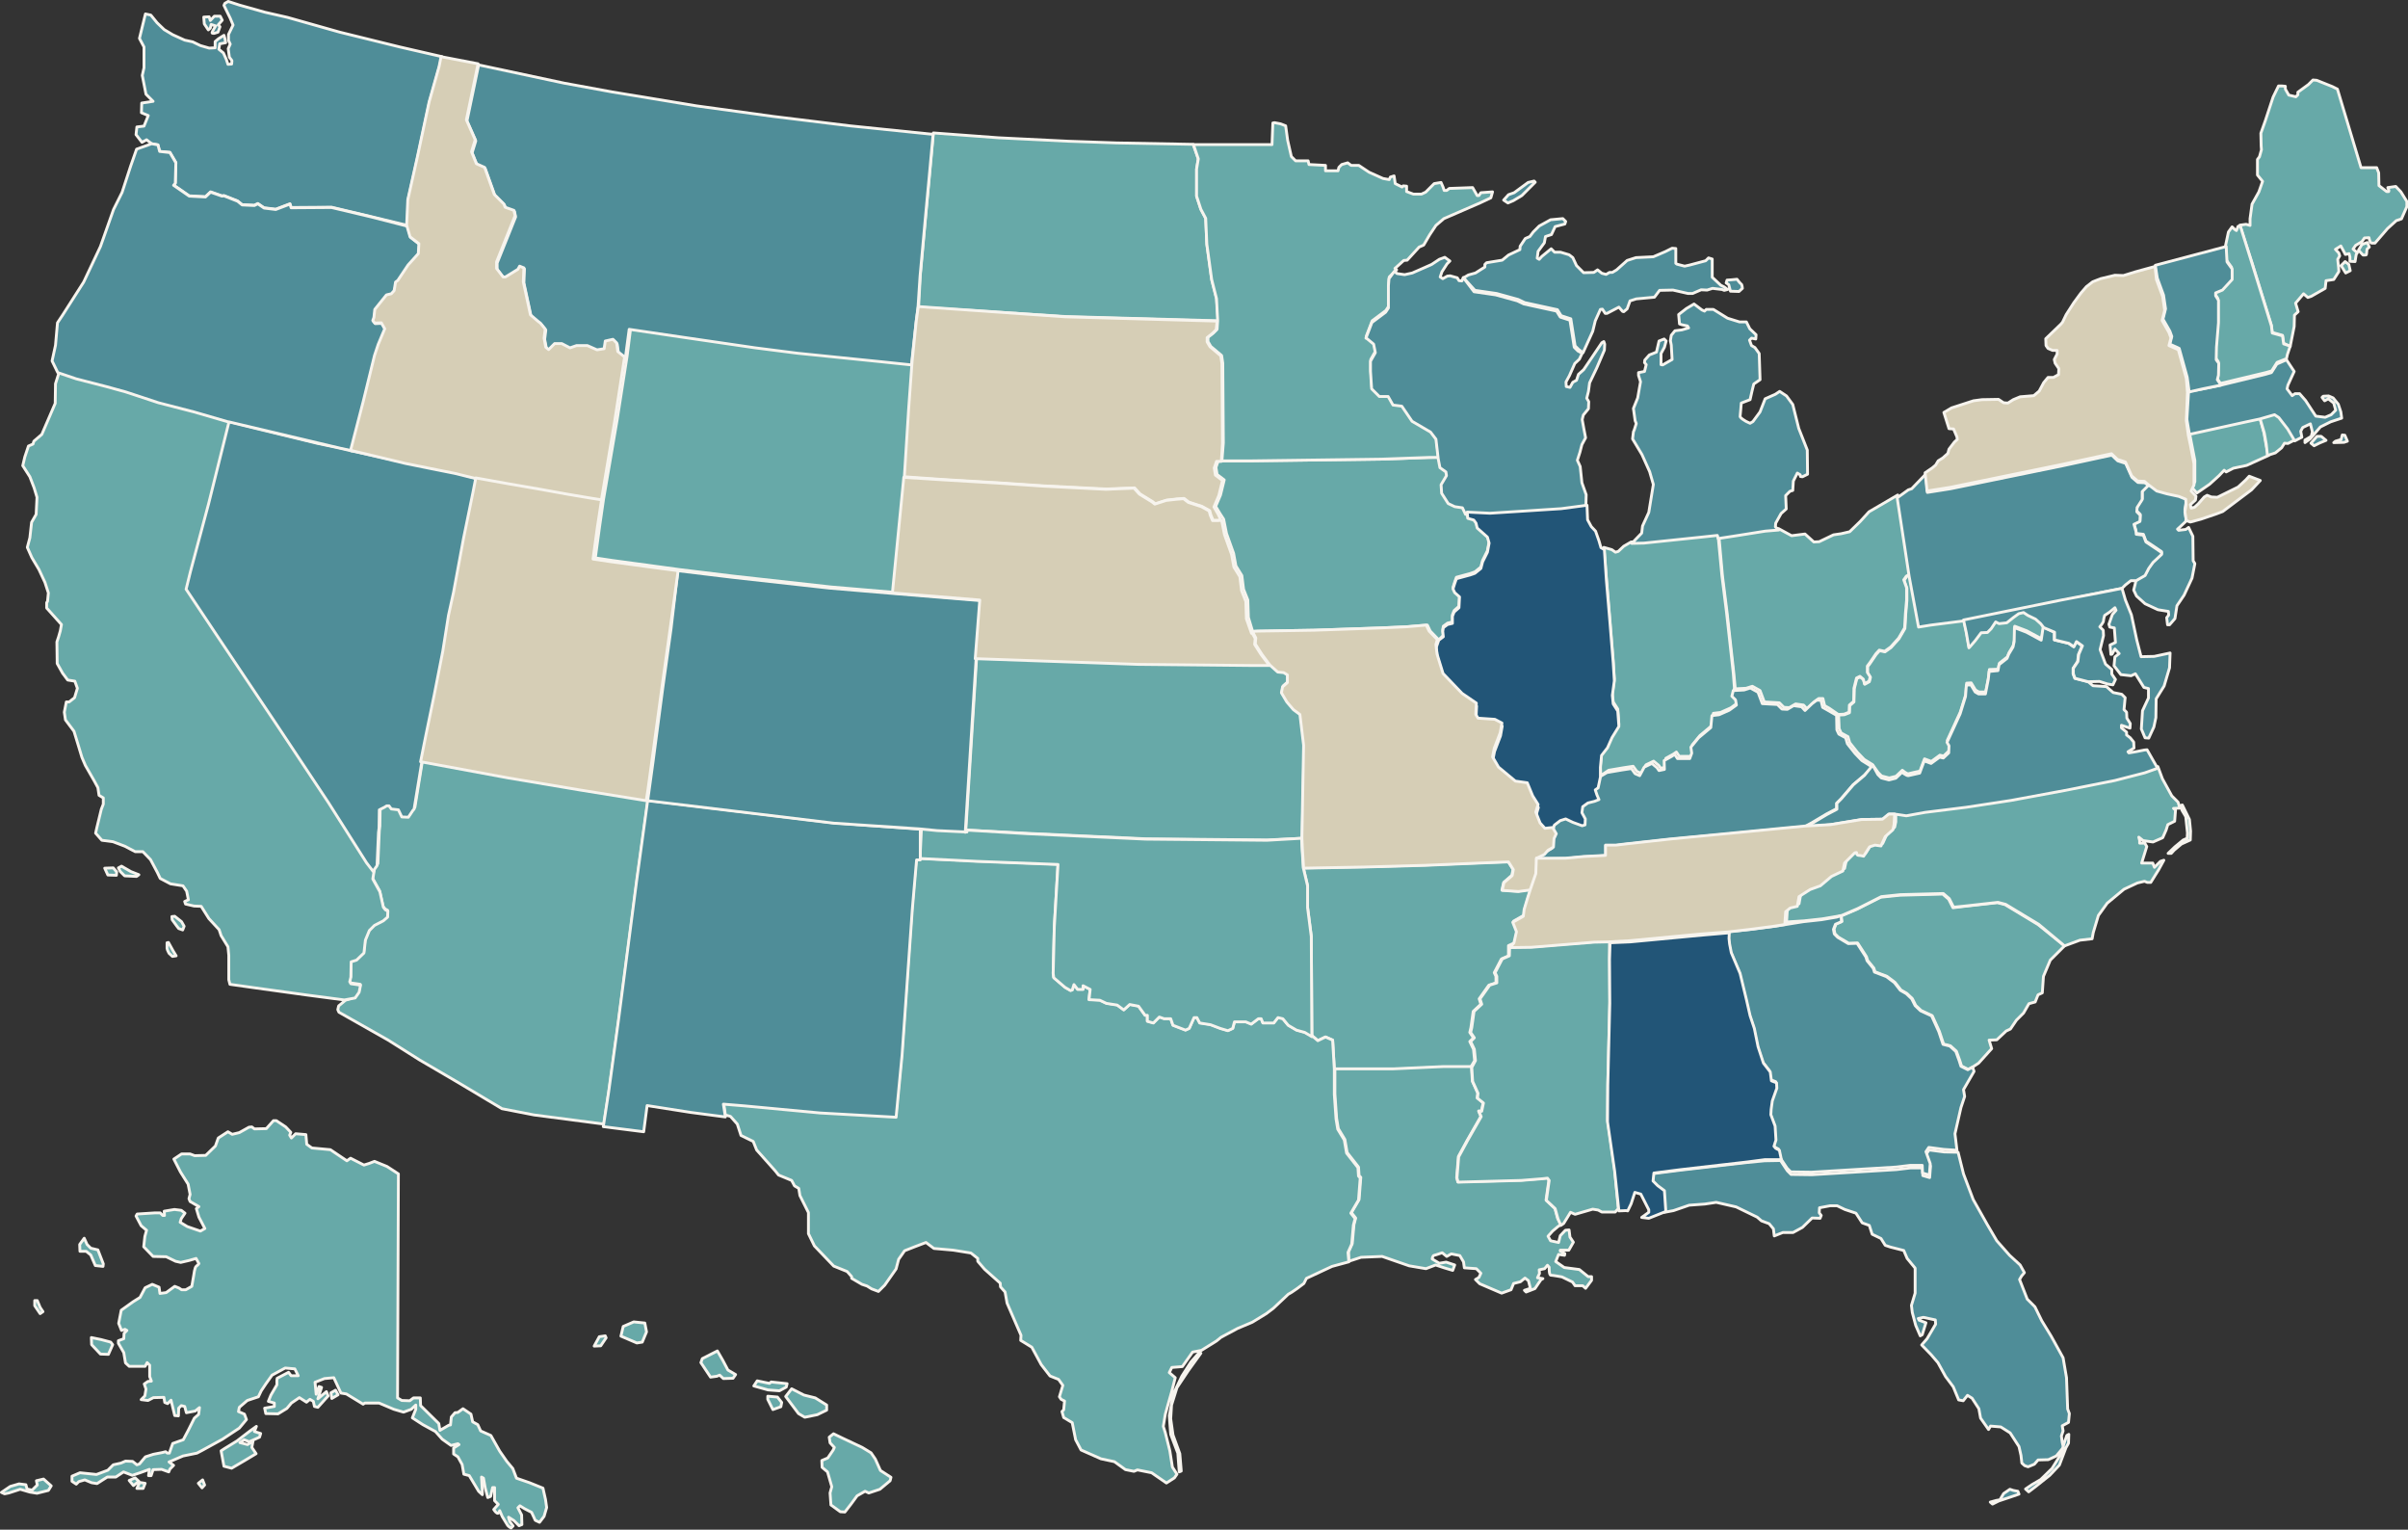 <?xml version="1.0" encoding="utf-8"?>
<!-- Generator: Adobe Illustrator 19.0.1, SVG Export Plug-In . SVG Version: 6.00 Build 0)  -->
<svg version="1.1" id="Layer_1" xmlns="http://www.w3.org/2000/svg" xmlns:xlink="http://www.w3.org/1999/xlink" x="0px" y="0px"
	 viewBox="170.9 119.8 846.2 537.4" style="enable-background:new 170.9 119.8 846.2 537.4;" xml:space="preserve">
<rect x="170.9" y="119.8" width="846.2" height="537.4" fill="#333333" stroke="none"/>
<style type="text/css">
	.st0{fill:#67A9A8;stroke:#F7F4EE;stroke-linecap:round;stroke-linejoin:round;stroke-miterlimit:10;}
	.st1{fill:#4F8D98;stroke:#F7F4EE;stroke-linecap:round;stroke-linejoin:round;stroke-miterlimit:10;}
	.st2{fill:#225577;stroke:#F7F4EE;stroke-linecap:round;stroke-linejoin:round;stroke-miterlimit:10;}
	.st3{fill:#D6CEB6;stroke:#F7F4EE;stroke-linecap:round;stroke-linejoin:round;stroke-miterlimit:10;}
</style>
<g>
	<g>
		<path id="CT_19_" class="st0" d="M968.1,279.8l-0.9-3.9l-0.7-4l-1.5-5.5l-4.7,1l-20,4.4l0.6,3.1l1.3,6.7v7.4l-1,2.1l1.7,1.9
			l4.5-3.1l3.3-3l1.8-1.9l0.7,0.6l2.5-1.3l4.7-1L968.1,279.8z"/>
		<path id="AK_19_" class="st0" d="M310.9,532.2l-0.3,78.7l1.5,0.9l2.8,0.1l1.3-1h2.4l0.1,2.7l6.4,6.3l0.4,2.4l3.1-1.8l0.6-0.1
			l0.3-2.8l1.3-1.5l1-0.1l1.8-1.3l2.8,1.9l0.6,2.7l1.8,1l1,2.2l3.6,1.6l3.1,5.5l2.5,3.6l2.1,2.5l1.3,3.4l4.6,1.6l4.7,1.9l0.9,4
			l0.4,2.8l-0.9,3.1l-1.6,2.1l-1.5-0.7l-1.3-2.8l-2.5-1.3l-1.6-1l-0.7,0.7l1.3,2.5l0.1,3.4l-1,0.4l-1.8-1.8l-1.9-1.2l0.4,1.5
			l1.2,1.6l-0.7,0.7c0,0-0.7-0.3-1.2-0.9c-0.4-0.6-1.9-3.1-1.9-3.1l-0.9-2.1c0,0-0.3,1.2-0.9,0.9c-0.6-0.3-1.2-1.3-1.2-1.3l1.6-1.8
			l-1.3-1.3v-4.6h-0.7l-0.7,3.1l-1,0.4l-0.9-3.4l-0.6-3.4l-0.7-0.4l0.3,5.2v1l-1.3-1.2l-3.3-5.5l-1.9-0.5l-0.6-3.4l-1.5-2.7l-1.5-1
			v-2.1l1.9-1.2l-0.4-0.3l-2.4,0.6l-3.1-2.2l-2.4-2.7l-4.4-2.4l-3.7-2.4l1.2-3v-1.5l-1.6,1.5l-2.7,1l-3.4-1l-5.2-2.2h-5l-0.6,0.4
			l-5.9-3.6l-1.9-0.3l-2.5-5.4l-3.3,0.3l-3.3,1.3l0.4,4.2l1-2.7l0.9,0.3l-1.3,4l3-2.5l0.6,1.5l-3.6,4l-1.2-0.3l-0.4-1.8l-1.2-0.7
			l-1.2,1l-2.5-1.6l-2.8,1.9l-1.6,1.9l-3.1,1.9l-4.3-0.1l-0.4-1.9l3.4-0.6v-1.2l-2.1-0.6l0.9-2.2l2.1-3.6v-1.6l0.1-0.7l4-2.1
			l0.9,1.2h2.5l-1.2-2.4l-3.4-0.3l-4.6,2.5l-2.2,3.1l-1.6,2.4l-1,2.1l-3.9,1.3l-2.8,2.4l-0.3,1.5l2.1,0.9l0.7,1.9l-2.5,3l-5.9,3.9
			l-7.1,3.9l-1.9,1l-4.9,1l-4.9,2.1l1.6,1.2l-1.3,1.3l-0.4,1l-2.5-0.9l-3,0.1l-0.7,2.1h-0.9l0.3-2.2l-3.3,1.2l-2.7,0.9l-3.1-1.2
			l-2.7,1.8h-3l-1.9,1.2L205,641l-1.9-0.3l-2.4-1l-2.1,0.6l-0.9,0.9l-1.5-1v-1.8l2.8-1.2l5.8,0.6l4-1.5l1.9-1.9l2.7-0.6l1.6-0.7
			l2.5,0.1l1.5,1.2l0.9-0.3l2.1-2.5l2.8-0.9l3.1-0.6l1.2-0.3l0.6,0.5h0.7l1.2-3.4l3.7-1.3l1.8-3.4l2.1-4.2l1.5-1.3l0.3-2.4l-1.5,1.2
			l-3.1,0.6l-0.6-2.2l-1.2-0.3l-0.9,0.9l-0.1,2.7l-1.3-0.1l-1.3-5.4l-1.2,1.2l-1-0.4l-0.3-1.8l-3.7,0.1l-1.9,1l-2.4-0.3l1.3-1.3
			l0.4-2.4l-0.6-1.8l1.3-0.9l1.2-0.1l-0.6-1.6v-4l-0.9-0.9l-0.7,1.3h-5.6l-1.3-1.2l-0.6-3.6l-1.9-3.3v-0.9l1.9-0.7l0.1-1.9l1-1
			l-0.7-0.4l-1.2,0.4l-1-2.5l0.9-4.6l4.2-3l2.4-1.5l1.8-3.4l2.5-1.2l2.4,1l0.3,2.2l2.2-0.3l3-2.2l1.5,0.6l0.9,0.6h1.5l2.1-1.2l0.7-4
			c0,0,0.3-2.7,0.9-3.1c0.6-0.4,0.9-0.9,0.9-0.9l-1-1.8l-2.4,0.7l-3,0.7l-1.8-0.4l-3.3-1.6l-4.6-0.1l-3.3-3.4l0.4-3.6l0.6-2.2
			l-1.9-1.6l-1.8-3.4l0.4-0.7l6.2-0.4h1.9l0.9,0.9h0.6l-0.1-1.5l3.6-0.6l2.4,0.3l1.3,1l-1.3,1.9l-0.4,1.3l2.5,1.5l4.6,1.6l1.6-0.9
			l-2.1-4l-0.9-3l0.9-0.7l-3.1-1.8l-0.4-1l0.4-1.5l-0.7-3.6l-2.7-4.3L232,527l2.7-1.8h3l1.6,0.6l3.9-0.1l3.4-3.3l1-2.8l3.4-2.2
			l1.5,0.9l2.5-0.6l3.4-1.9l1-0.1l0.9,0.7l4.2-0.1l2.5-2.8h1l3.3,2.2l1.8,1.9l-0.4,1l0.6,1l1.5-1.5l3.6,0.3l0.3,3.4l1.8,1.3l6.5,0.6
			l5.8,3.9l1.3-0.9l4.7,2.4l1.9-0.6l1.8-0.7l4.4,1.8L310.9,532.2L310.9,532.2L310.9,532.2L310.9,532.2L310.9,532.2L310.9,532.2z
			 M205.3,558.9l1.9,4.9l-0.1,0.9l-2.7-0.3l-1.6-3.7l-1.6-1.3H199l-0.1-2.4l1.6-2.2l1,2.2l1.3,1.3L205.3,558.9z M203,589.7l3.4,0.7
			l3.4,0.9l0.7,0.9l-1.5,3.4l-2.8-0.1l-3.1-3.3L203,589.7z M184,576.7l1,2.4l1,1.5l-1,0.7l-1.9-2.8v-1.8L184,576.7L184,576.7z
			 M171.4,644.1l3.1-2.1l3.1-0.9l2.4,0.3l0.4,1.5l1.8,0.4l1.8-1.8l-0.3-1.5l2.5-0.6l2.7,2.4l-1,1.6l-4,1l-2.5-0.4l-3.4-1l-4,1.3
			l-1.5,0.3L171.4,644.1z M216.3,639.9l1.5,1.8l1.9-1.5l-1.3-1.2L216.3,639.9z M219,642.7l1-2.1l1.9,0.3l-0.7,1.8L219,642.7
			L219,642.7z M240.6,640.9l1.3,1.6l0.9-1l-0.7-1.8L240.6,640.9z M248.6,629.5l1,5.4l2.7,0.7l4.6-2.7l4-2.4l-1.5-2.2l0.4-2.2
			l-1.9,1.2l-2.7-0.7l1.5-1l1.8,0.7l3.6-1.6l0.4-1.3l-2.2-0.7l0.7-1.8l-2.5,1.8l-4.3,3.3l-4.4,2.7L248.6,629.5z M287.5,611.1
			l2.2-1.3l-0.9-1.6l-1.6,0.9L287.5,611.1z"/>
		<path id="WY_19_" class="st0" d="M491.7,246.7l-10.6-0.9l-29.4-3l-14.9-1.9l-26-3.8l-18.2-2.7l-1.3,10.3l-3.5,22.4l-4.8,28
			l-1.4,9.7l-1.5,11l6,0.9l15.5,2.1l8.1,1.1l18.9,2.3l34.2,3.8l22.4,1.9l4-40.9l1.5-23.4L491.7,246.7z"/>
		<path id="AZ_19_" class="st0" d="M292.3,471.2l-2.4,2l-0.3,1.3l0.4,0.9l17.3,9.8l11.1,7l13.5,7.9l15.4,9.2l11.3,2.2l24.5,3.2
			l1.9-12.3l3.4-24.8l6.4-49l3.9-28.4l-23.6-3.5l-25-4.2l-30.7-5.8l-2.7,16.7l-0.4,0.4l-1.6,2.4l-2.3-0.1l-1.2-2.5l-2.5-0.3
			l-0.8-1.1h-0.8l-0.8,0.5l-1.8,0.9l-0.1,6.4l-0.2,1.6l-0.5,11.6l-1.4,2l-0.5,3.1l2.5,4.5l1.2,5.4l0.7,0.9l0.9,0.5l-0.1,2.1
			l-1.5,1.3l-3.1,1.6l-1.8,1.8l-1.4,3.4l-0.5,4.5l-2.6,2.5l-1.9,0.6l-0.1,5.4l-0.4,1.6l0.4,0.7l3.4,0.5l-0.5,2.5l-1.4,2L292.3,471.2
			L292.3,471.2z"/>
		<path id="ND_19_" class="st0" d="M599,232.5l-0.6-7.8l-1.7-6.7l-1.7-12.4l-0.4-9.1l-1.7-3.2l-1.5-4.6v-9.5l0.6-3.6l-1.8-5.1
			l-27-0.5l-17.1-0.6l-24.3-1.2l-22.9-1.7l-1.2,13.1l-1.3,13.9l-2.1,23l-0.6,11.2l51.5,3.3L599,232.5z"/>
		<path id="IA_19_" class="st0" d="M686.6,299.7l0.1,1.7l2.1,0.6l0.8,1.1l0.4,1.7l3.6,3.2l0.6,2.1l-0.6,3.2l-1.7,3.4l-0.6,2.3
			l-2.1,1.7l-1.7,0.6l-4.8,1.3l-0.6,1.7l-0.6,1.9l0.6,1.3l1.7,1.5l-0.2,3.8l-1.7,1.5l-0.6,1.5v2.5l-1.7,0.4l-1.5,1.1l-0.2,1.3
			l0.2,1.9l-1.6,1.6l-3-3.1l-1-2.1l-7.1,0.6l-9,0.4l-23.3,0.8l-12.4,0.2l-8.6,0.2l-1,0.1l-1.5-5l-0.2-6.1l-1.5-3.8l-0.6-4.8
			l-2.1-3.4l-0.8-4.4l-2.5-7l-1-5l-1.3-2l-1.5-2.5l1.7-4l1.3-5.3l-2.5-1.9l-0.4-2.5l0.8-2.3h1.6h10.6l45.5-0.6l16.6-0.6l3.8-0.1
			l0.6,3.1l2.1,1.5l0.2,1.3l-1.9,3.2l0.2,3l2.3,3.6l2.3,1.1l2.7,0.4L686.6,299.7L686.6,299.7z"/>
		<path id="AR_19_" class="st0" d="M708.9,432l-4.5,0.9l-5.7-0.4l0.6-2.7l2.9-2.5l0.4-2.1l-1.7-2.7l-10.1,0.4l-19.1,0.8l-21.4,0.6
			l-21.4,0.4l1.5,6.3v7.6l1.3,10.1l0.2,34.9l2.1,1.8l2.7-1.3l2.5,1.1l0.6,10.3l20.4,0l17.6-0.8l9.9,0.1l1.4-2.4l-0.4-4l-1.3-2.7
			l1.3-1.3l-1.3-1.9l0.4-1.7l0.8-5.7l2.7-2.5l-0.6-1.9l3.4-4.8l2.5-0.8v-2.3l-0.6-1.3l2.5-4.8l2.5-1.1L701,452l2.2-1l0.9-4.3
			l-1.3-3.3l3.7-2.1l0.3-2.4l1.2-4L708.9,432z"/>
		<path id="KS_19_" class="st0" d="M628.5,414.3l-12.2,0.6l-42.6-0.4l-41.3-1.9l-22.1-1.2l3.8-60.7l20,0.7l37.1,1.3l40.5,0.4h5.6
			l2.8,2.5l2.1,0.2l1.3,0.8v2.7l-1.7,1.5l-0.4,2.1l1.9,3.2l2.3,2.7l2.3,1.7l1.3,10.7L628.5,414.3L628.5,414.3z"/>
		<path id="LA_19_" class="st0" d="M719.5,550l-1.2-2.1l-1-3.6l-3.1-2.9l1-7l-0.6-0.8l-1.7,0.2l-7.5,0.6l-22.2,0.6l-0.4-1.5l0.6-7.4
			l3.1-5.7l4.8-8.4l-0.8-1.9h1l0.6-2.9l-2.1-1.7l0.2-1.7l-1.9-4.2l-0.3-5.1h-10l-17.6,0.8l-20.4,0l0,8.8l0.6,8.6l0.6,3.6l2.3,3.8
			l0.8,4.6l4,5.1l0.2,3l0.6,0.6l-0.6,7.8l-2.7,4.6l1.5,1.9l-0.6,2.3l-0.6,6.7l-1.3,2.9l0.1,3.3l4.3-1.4l7.4-0.3l9.5,3.3l5.9,1
			l3.4-1.3l3,1l3,0.9l0.7-1.9l-3-1l-2.4,0.4l-2.5-1.5c0,0,0.1-1.2,0.7-1.3c0.6-0.1,2.8-0.9,2.8-0.9l1.6,1.3l1.6-0.9l3,0.6l1.3,2.2
			l0.3,2.1l4.2,0.3l1.6,1.6l-0.7,1.5l-1.2,0.7l1.5,1.5l7.7,3.3l3.3-1.2l0.9-2.2l2.4-0.6l1.6-1.3l1.2,0.9l0.7,2.7l-2.1,0.7l0.6,0.6
			l3.1-1.2l2.1-3.1l0.7-0.4l-1.9-0.3l0.7-1.5l-0.1-1.3l1.9-0.4l1-1.2l0.6,0.7c0,0-0.1,2.8,0.6,2.8c0.7,0,3.9,0.6,3.9,0.6l3.7,1.8
			l0.9,1.3h2.7l1,0.9l2.1-2.8v-1.3h-1.2l-3.1-2.5l-5.3-0.7l-3-2.1l1-2.5l2.1,0.3l0.1-0.6l-1.6-0.9V559h3l1.6-2.8l-1.2-1.8l-0.3-2.5
			l-1.3,0.1l-1.8,1.9l-0.6,2.4l-2.8-0.6l-0.9-1.6l1.6-1.8l1.9-1.6L719.5,550L719.5,550z"/>
		<path id="HI_19_" class="st0" d="M379.7,592.7l1.8-3.3l2.1-0.3l0.3,0.7l-1.9,2.8L379.7,592.7L379.7,592.7z M389.1,589.2l5.6,2.4
			l1.9-0.3l1.5-3.6l-0.6-3.1l-3.9-0.4l-3.7,1.6L389.1,589.2L389.1,589.2z M417.2,598.5l3.4,5.1l2.2-0.3l1-0.4l1.3,1.2l3.4-0.1
			l0.9-1.3l-2.7-1.6l-1.8-3.4l-1.9-3.3l-5.3,2.7L417.2,598.5L417.2,598.5z M435.8,606.7l1.2-1.8l4.3,0.9l0.6-0.5l5.6,0.6l-0.3,1.2
			l-2.4,1.3l-4-0.3L435.8,606.7z M440.7,611.4l1.8,3.6l2.8-1l0.3-1.5l-1.5-1.9l-3.4-0.3V611.4L440.7,611.4z M447,610.4l2.1-2.7
			l4.3,2.2l4,1l4,2.5v1.8l-3.3,1.6l-4.4,0.9l-2.2-1.3L447,610.4L447,610.4z M462.3,624.7l1.5-1.2l3.1,1.5l7,3.3l3.1,1.9l1.5,2.2
			l1.8,4l3.7,2.4l-0.3,1.2l-3.6,3l-3.9,1.3l-1.3-0.6l-2.8,1.6l-2.2,3l-2.1,2.7l-1.6-0.1l-3.3-2.4l-0.3-4.2l0.6-2.2l-1.5-5.2
			l-1.9-1.6l-0.1-2.4l2.1-0.9l1.9-2.8l0.4-0.9l-1.5-1.6L462.3,624.7L462.3,624.7z"/>
		<path id="SC_19_" class="st0" d="M864.2,494.6l-1.6,0.9l-2.4-1.2l-0.6-1.9l-1.2-3.3l-2.1-1.9l-2.4-0.6l-1.5-4.5l-2.5-5.5l-3.9-1.8
			l-1.9-1.8l-1.2-2.4l-1.9-1.8l-2.1-1.2l-2.1-2.7l-2.8-2.1l-4.2-1.6l-0.4-1.3l-2.2-2.7l-0.4-1.3l-3.1-4.8l-3.1,0.1l-3.7-2.2
			l-1.2-1.2l-0.3-1.6l0.7-1.8l2.1-0.9l-0.3-1.9l5.6-2.4l8.3-4.2l6.7-0.7l15.1-0.4l2.1,1.8l1.5,3l4-0.5l11.6-1.3l2.7,0.7l11.6,7
			l9.3,7.5l-5,5l-2.4,5.7l-0.4,5.8l-1.5,0.7l-1,2.5l-2.2,0.6l-1.9,3.3l-2.5,2.5l-2.1,3.1l-1.5,0.7l-3.3,3.1l-2.7,0.1l0.9,3l-4.6,5.1
			L864.2,494.6L864.2,494.6z"/>
		<path id="NC_19_" class="st0" d="M929.2,389.1l1.6,4.3l3.3,6l2.2,2.2l0.6,2.1l-2.2,0.1l0.7,0.6l-0.3,3.9l-2.4,1.2l-0.6,1.9
			l-1.2,2.7l-3.4,1.5l-2.2-0.3l-1.3-0.2l-1.5-1.2l0.3,1.2v0.9h1.8l0.7,1.2l-1.8,5.8h3.9l0.6,1.5l2.1-2.1l1.2-0.4l-1.8,3.3l-2.8,4.5
			h-1.2l-1-0.4l-2.5,0.6l-4.7,2.2l-5.9,4.9l-3.1,4.3l-1.8,6l-0.4,2.2l-4.3,0.5l-5.4,2l-9.1-7.6l-11.6-7l-2.7-0.7l-11.6,1.3l-4,0.4
			l-1.5-3l-2.1-1.8l-15.1,0.4l-6.7,0.7l-8.3,4.2l-5.6,2.4l-1.5,0.3l-5.3,0.9l-6.4,0.7l-6.2,0.4l0.3-4.5l1.6-1.3l2.5-0.6l0.6-3.4
			l3.9-2.5l3.6-1.3l3.9-3.3l4-1.9l0.6-2.8l3.6-3.6l0.6-0.1c0,0,0,1,0.7,1s1.8,0.3,1.8,0.3l2.1-3.3l1.9-0.6l2.1,0.3l1.5-3.3l2.7-2.4
			l0.4-1.9V405l4.2,0.7l6.5-1.2l14.5-1.8l15.7-2.4l18.9-3.5l17.6-3.5l10.5-2.7L929.2,389.1L929.2,389.1z M932.8,419.6l2.4-2.3
			l2.9-2.4l1.4-0.6l0.1-1.9l-0.6-5.7l-1.3-2.2l-0.6-1.7l0.7-0.2l2.5,5.1l0.4,4.1l-0.1,3.1l-3.1,1.4l-2.6,2.2l-1,1.1L932.8,419.6z"/>
		<path id="RI_19_" class="st0" d="M967.7,279.8l-0.4-3.9l-0.7-4l-1.6-5.4l5.3-1.4l1.5,1l3.1,4l2.7,4.1l-2.7,1.4l-1.2-0.1l-1,1.6
			l-2.2,1.8L967.7,279.8z"/>
		<path id="ME_19_" class="st0" d="M1012.8,185.3l1.8,1.9l2.1,3.4v1.8l-1.9,4.3l-1.8,0.6l-3.1,2.8l-4.4,5.1c0,0-0.6,0-1.2,0
			c-0.6,0-0.9-1.9-0.9-1.9l-1.6,0.1l-0.9,1.3l-2.2,1.3l-0.9,1.3l1.5,1.3l-0.4,0.6l-0.4,2.5l-1.8-0.1v-1.5l-0.3-1.2l-1.3,0.3l-1.6-3
			l-1.9,1.2l1.2,1.3l0.3,1l-0.7,1.2l0.3,2.8l0.1,1.5L991,218l-2.7,0.4l-0.3,2.7l-4.9,2.8l-1.2,0.4l-1.5-1.3l-2.8,3.3l0.9,3l-1.3,1.2
			l-0.1,4l-1.4,7l-2.3-1.1l-0.4-2.8l-3.6-1l-0.3-2.5l-6.7-21.6l-4.4-13.6l2.2-0.3l1.4,0.4v-2.4l0.7-5.1l2.4-4.3l1.3-3.7l-1.8-2.2
			v-5.5l0.7-0.9l0.7-2.5l-0.1-1.3l-0.1-4.5l1.6-4.5l2.7-8.2l1.9-3.9h1.2l1.2,0.1v1l1.2,2.1l2.5,0.6l0.7-0.7v-0.9l3.7-2.7l1.6-1.6
			l1.3,0.1l5.5,2.2l1.8,0.9l8.3,27.6h5.5l0.7,1.8l0.1,4.5l2.7,2.1h0.7l0.1-0.4l-0.4-1L1012.8,185.3z M993.6,213.1l1.4-1.4l1.3,1
			l0.5,2.2l-1.6,0.8L993.6,213.1L993.6,213.1z M999.7,207.7l1.6,1.7c0,0,1.2,0.1,1.2-0.2s0.2-1.9,0.2-1.9l0.8-0.7l-0.7-1.6l-1.9,0.7
			L999.7,207.7z"/>
		<path id="NH_19_" class="st0" d="M974.4,245.8l0.3-1.4l1-3l-2.3-0.8l-0.4-2.8l-3.6-1l-0.3-2.5l-6.7-21.6l-4.2-13.4l-0.8,0
			l-0.6,1.5l-0.6-0.4l-0.9-0.9l-1.3,1.8L953,206l0.3,5.2l1.8,2.5v3.7l-3.4,3.7l-2.4,1v1l1,1.6v7.9l-0.7,8.5l-0.1,4.5l0.9,1.2
			l-0.1,4.2l-0.4,1.6l1.3,1.9l15.9-3.8l2.1-0.6l1.9-3L974.4,245.8L974.4,245.8z"/>
		<path id="WV_19_" class="st0" d="M860.9,337.1l1,4.6l0.9,5.2l0.3-0.3l1.9-2.2l2.1-2.8l2.2-0.1l1.3-1.3l1.6-2.4l1.2,0.6l2.7-0.3
			l2.4-1.9l1.8-1.3l1.7-0.4l1.5,1l2.7,1.3l1.8,1.6l1.3,1.2l-1,4.6l-5.2-2.8l-4.2-1.6l-0.1,4.9l-0.4,1.9l-1.5,2.5l-0.6,1.5l-2.8,2.2
			l-0.4,2.1L870,355l-0.3,2.8l-1,5.1h-2.4l-1.2-0.7l-1.5-2.5l-1.6,0.1l-0.3,4l-1.9,6.1l-4.6,10l0.7,1.2l-0.1,2.5l-1.9,1.8l-1.3-0.3
			l-3,2.2l-2.4-0.9l-1.6,4.3c0,0-3.4,0.7-4,0.9s-2.2-1.2-2.2-1.2l-2.2,2.1l-2.4,0.6l-2.7-0.7l-1.2-1.2l-2-2.8l-2.9-1.8l-2.4-2.5
			l-2.7-3.4l-0.6-2.1l-2.4-1.3l-0.7-1.5l-0.2-4.8l2-0.1l1.8-0.7l0.1-2.5l1.5-1.3l0.1-4.6l0.9-3.6l1.2-0.6l1.2,1l0.4,1.6l1.6-0.9
			l0.4-1.5l-1-1.6v-2.2l0.9-1.2l2.1-3.1l1.2-1.3l1.9,0.4l2.1-1.5l2.8-3.1l2.1-3.6l0.3-5.2l0.4-4.6v-4.3l-1-2.8l0.9-1.3l1.2-1.2
			l3.2,18.3l4.2-0.7L860.9,337.1L860.9,337.1z"/>
		<path id="OH_19_" class="st0" d="M837.8,293.7l-6.5,3.8l-3.6,2.1l-3.1,3.4l-3.7,3.6l-3,0.7l-2.7,0.4l-5,2.4l-1.9,0.1l-3.1-2.8
			l-4.7,0.6l-2.4-1.3l-2.2-1.2l-4.5,0.6l-9.3,1.5l-7.1,1.1l1.2,13.5l1.6,12.7l2.4,21.6l0.5,5.3l3.8-0.2l2.2-0.7l2.7,1.5l1.5,4
			l5.3,0.3l1.6,1.6l1.9,0.1l2.2-1.3l2.8,0.4l1.2,1.3l2.5-2.4l1.6-1.2h1.5l0.6,2.5l1.6,0.9l3.2,2.2l2-0.1l1.8-0.7l0.1-2.5l1.5-1.3
			l0.1-4.6l0.9-3.6l1.2-0.6l1.2,1l0.4,1.6l1.6-0.9l0.4-1.5l-1-1.6v-2.2l0.9-1.2l2.1-3.1l1.2-1.3l1.9,0.4l2.1-1.5l2.8-3.1l2.1-3.6
			l0.3-5.2l0.4-4.6v-4.3l-1-2.8l0.9-1.3l1.3-0.7l-1.7-9.9L837.8,293.7L837.8,293.7z"/>
		<path id="TX_19_" class="st0" d="M493.4,421.3l20.8,1l28.5,1.1l-1.3,21.9l-0.4,16.4l0.2,1.5l4,3.4l1.9,1.1l0.6-0.2l0.6-1.9
			l1.3,1.7h1.9v-1.3l2.5,1.3l-0.4,3.6l3.8,0.2l2.3,1.1l3.8,0.6l2.3,1.7l2.1-1.9l3.1,0.6l2.3,3.2h0.8v2.1l2.1,0.6l2.1-2.1l1.7,0.6
			h2.3l0.8,2.3l4.4,1.7l1.3-0.6l1.7-3.8h1l1,1.9l3.8,0.6l3.4,1.3l2.7,0.8l1.7-0.8l0.6-2.3h4l1.9,0.8l2.5-1.9h1l0.6,1.5h3.8l1.5-1.9
			l1.7,0.4l1.9,2.3l2.9,1.7l2.9,0.8l2.5,1.2l2.1,1.8l2.7-1.3l2.5,1.1l0.6,10.2l0,8.9l0.6,8.6l0.6,3.6l2.3,3.8l0.8,4.6l4,5.1l0.2,3
			l0.6,0.6l-0.6,7.8l-2.7,4.6l1.5,1.9l-0.6,2.3l-0.6,6.7l-1.3,2.9l0.3,3.3l-5.9,1.6l-9,4.2l-0.9,1.8l-2.4,1.8l-1.9,1.3l-1.2,0.7
			l-5.2,4.9l-2.5,1.9l-4.9,3l-5.2,2.2l-5.8,3.1l-1.6,1.3l-5.3,3.3l-3.1,0.6l-3.6,5.1l-3.7,0.3l-0.9,1.8l2.1,1.8l-1.3,5.1l-1.2,4.2
			l-1,3.6l-0.7,4.2l0.7,2.2l1.6,6.4l0.9,5.7l1.6,2.5l-0.9,1.3l-2.8,1.8l-5.2-3.6l-5-1l-1.2,0.5l-3-0.6l-3.9-2.8l-4.7-1l-7-3.1
			l-1.9-3.6l-1.2-6l-3-1.8l-0.6-2.1l0.6-0.6l0.3-3.1l-1.2-0.6l-0.6-0.9l1.2-4l-1.5-2.1l-3-1.2l-3.1-4l-3.3-6.1l-3.9-2.4l0.1-1.8
			l-4.9-11.3l-0.7-3.9l-1.6-1.8l-0.1-1.3l-5.5-4.9l-2.4-2.8v-1l-2.4-1.9l-6.2-1l-6.8-0.6l-2.8-2.1l-4.2,1.6l-3.3,1.3l-2.1,3
			l-0.9,3.4l-4,5.7l-2.2,2.2l-2.4-0.9l-1.6-1l-1.8-0.6l-3.6-2.1v-0.6l-1.6-1.8l-4.7-1.9l-6.8-7.1l-2.1-4.3v-7.4l-3-6l-0.4-2.5
			l-1.5-0.9l-1-1.9l-4.6-1.9l-1.2-1.5l-6.5-7.3l-1.2-3l-4.3-2.1l-1.3-4l-2.4-2.7l-1.8-0.5l-0.6-4.3l7.3,0.6l26.6,2.5l26.6,1.5
			l2.1-21.9l3.6-51.2l1.5-17.3l1.3,0 M585.3,636.9l-0.5-6.6l-2.5-6.6l-0.5-6.5l1.4-7.6l3-6.3l3.2-5l2.9-3.3l0.6,0.2l-4.4,6.1l-4,6
			l-1.9,6.1l-0.3,4.8l0.8,5.7l2.4,6.6l0.4,4.8l0.1,1.3L585.3,636.9z"/>
		<path id="CA_19_" class="st0" d="M291.9,471.1l3.8-0.7l1.4-2l0.5-2.5l-3.4-0.5l-0.4-0.7l0.4-1.6l0.1-5.4l1.9-0.6l2.6-2.5l0.5-4.5
			l1.4-3.4l1.8-1.8l3.1-1.6l1.5-1.3l0.1-2.1l-0.9-0.5l-0.7-0.9l-1.2-5.4l-2.5-4.5l0.5-3l-2.3-3l-13.3-21L269,374.7l-20.9-31.2
			l-11.4-17.1l1.5-6.1l6.4-23.9l7.4-29l-12.4-3.4l-12.4-3.2l-11.5-3.8l-6.9-1.9l-10.5-2.7l-6.5-2.2l-1.4,4.4l-0.1,6.9l-4.7,10.9
			l-2.8,2.4l-0.3,1l-1.6,0.7l-1.3,3.9l-0.7,3l2.5,3.9l1.5,3.9l1,3.3l-0.3,6l-1.6,2.8l-0.6,5.4l-0.9,3.4l1.6,3.6l2.5,4.2l2.1,4.5
			l1.2,3.7l-0.3,3l-0.3,0.4v1.9l5.2,5.8l-0.4,2.2l-0.6,2.1l-0.6,1.8l0.1,7.6l1.9,3.4l1.8,2.4l2.5,0.4l0.9,2.5l-1,3.3l-1.9,1.5h-1
			l-0.7,3.6l0.4,2.7l3,4l1.5,4.9l1.3,4.3l1.2,2.8l3.1,5.4l1.3,2.4l0.4,2.7l1.5,0.9v2.2l-0.7,1.8l-1.6,6.6l-0.4,1.8l2.2,2.5l3.9,0.5
			l4.2,1.6l3.6,1.9h2.7l2.7,2.8l2.4,4.5l1,2.1l3.6,1.9l4.4,0.7l1.3,1.9l0.6,3l-1.3,0.6l0.3,0.9l3,0.7l2.5,0.1l2.7,4.3l3.6,3.9
			l0.7,2.1l2.4,3.9l0.3,3v8.6l0.4,1.6l9.2,1.3l18.1,2.5L291.9,471.1L291.9,471.1z M210.7,424.7l1.2,1.4l-0.1,1.2l-3-0.1l-0.5-1.1
			l-0.6-1.3L210.7,424.7L210.7,424.7z M212.5,424.7l1.1-0.6l3.3,1.9l2.8,1.1l-0.8,0.6l-4.2-0.2l-1.5-1.5L212.5,424.7L212.5,424.7z
			 M231.4,442.9l1.6,2.2l0.7,0.9l1.4,0.5l0.5-1.3l-0.9-1.6l-2.4-1.9l-1,0.1L231.4,442.9L231.4,442.9z M230.1,450.9l1.6,2.9l1.1,1.8
			l-1.3,0.2l-1.2-1.1c0,0-0.7-1.3-0.7-1.7c0-0.4,0-2,0-2L230.1,450.9z"/>
		<path id="MS_19_" class="st0" d="M739.6,544.4l-1.1,1.2h-4.7l-1.3-0.7l-1.9-0.3l-6.2,1.8l-1.6-0.7l-2.4,3.9l-1,0.7l-1-2.3l-1-3.6
			l-3.1-2.9l1-7l-0.6-0.8l-1.7,0.2l-7.5,0.6l-22.2,0.6l-0.4-1.5l0.6-7.4l3.1-5.7l4.8-8.4l-0.8-1.9h1l0.6-2.9l-2.1-1.7l0.2-1.7
			l-1.9-4.2l-0.3-4.9l1.3-2.4l-0.4-4l-1.3-2.7l1.3-1.3l-1.3-1.9l0.4-1.7l0.8-5.7l2.7-2.5l-0.6-1.9l3.4-4.8l2.5-0.8v-2.3l-0.6-1.3
			l2.5-4.8l2.5-1.1l0.1-3.1l8-0.1l22.1-1.8l5-0.2l0,5.9l0.1,15.3l-0.7,28.6l-0.1,13l2.5,17.3L739.6,544.4L739.6,544.4z"/>
		<path id="IN_19_" class="st0" d="M733.4,392.3l-0.1-3.6l0.4-4.2l2.1-2.7l1.6-3.6l2.4-3.9l-0.4-5.4l-1.6-2.5l-0.3-3l0.7-5.1
			l-0.4-6.4l-1.2-14.8l-1.2-14.2l-0.9-10.8l2.8,0.8l1.3,0.9l1-0.3l1.9-1.8l2.6-1.5l4.7-0.1l20.2-2.1l5.6-0.6l0.1,1l1.3,13.6
			l1.6,12.7l2.4,21.6l0.4,5.2l-0.4,2.1l1.3,1.3l0.3,1.8l-2.5,1.8l-3.6,1.6l-2.5,0.3l-0.4,4.2l-4.3,3.6l-2.7,3.3l0.3,2.1l-0.7,1.9
			H761l-1-1.5l-1,0.7l-2.7,1.5l0.1,3.1l-1.9,0.4l-0.7-1l-1.8-1.5l-2.7,1.3l-1.6,3l-1.6-0.7l-1.3-1.8l-3.3,0.5l-5.3,0.9L733.4,392.3z
			"/>
		<path id="MN_19_" class="st0" d="M598.8,232.5l-0.4-7.8l-1.7-6.7l-1.7-12.4l-0.4-9.1l-1.7-3.2l-1.5-4.6v-9.5l0.6-3.6l-1.7-5
			l27.6,0l0.3-7.6l0.6-0.1l2.1,0.4l1.8,0.7l0.7,5.1l1.3,5.7l1.5,1.5h4.4l0.3,1.3l5.8,0.3v1.9h4.4l0.3-1.2l1-1l2.1-0.6l1.2,0.9h2.7
			l3.6,2.4l4.9,2.2l2.2,0.4l0.4-0.9l1.3-0.4l0.4,2.7l2.4,1.2l0.4-0.4l1.2,0.1v1.9l2.4,0.9h2.8l1.5-0.7l3-3l2.4-0.4l0.7,1.6l0.4,1.2
			h0.9l0.9-0.7l8.2-0.3l1.6,2.8h0.6l0.7-1l4.1-0.3l-0.6,2.1l-3.6,1.7l-8.5,3.7l-4.4,1.9l-2.8,2.4l-2.2,3.3l-2.1,3.6l-1.6,0.7
			l-4.2,4.6l-1.2,0.1l-3.1,2.8l0.6,0.5l-2.6,2.5l-0.2,2.5v7.8l-1,1.5l-4.8,3.6l-2.1,5.5l0.4,0.2l2.3,1.9l0.6,3l-1.7,3v3.6l0.4,6.1
			l2.7,2.7h3.1l1.7,3l3.1,0.4l3.6,5.3l6.5,3.8l1.9,2.5l0.8,7H673l-16.6,0.6l-45.5,0.6h-10.6l0.5-6.3l-0.2-28l-0.4-2.7l-3.8-3.2
			l-1-1.7v-1.5l1.9-1.5l1.3-1.3L598.8,232.5L598.8,232.5z"/>
		<path id="OK_19_" class="st0" d="M510.2,411.4l-9.8-0.4l-5.9-0.4l0.2,0.2l-0.5,10.6l20,1l28.5,1.1l-1.3,21.9l-0.4,16.4l0.2,1.5
			l4,3.4l1.9,1.1l0.6-0.2l0.6-1.9l1.3,1.7h1.9v-1.3l2.5,1.3l-0.4,3.6l3.8,0.2l2.3,1.1l3.8,0.6l2.3,1.7l2.1-1.9l3.1,0.6l2.3,3.2h0.8
			v2.1l2.1,0.6l2.1-2.1l1.7,0.6h2.3l0.8,2.3l4.4,1.7l1.3-0.6l1.7-3.8h1l1,1.9l3.8,0.6l3.4,1.3l2.7,0.8l1.7-0.8l0.6-2.3h4l1.9,0.8
			l2.5-1.9h1l0.6,1.5h3.8l1.5-1.9l1.7,0.4l1.9,2.3l2.9,1.7l2.9,0.8l2.5,1.5l-0.2-35.2l-1.3-10.1V431l-1.5-6.3l-0.4-6.3l-0.2-4.1
			l-12.2,0.7l-42.6-0.4l-41.3-1.9L510.2,411.4L510.2,411.4z"/>
	</g>
	<g>
		<path id="NJ_21_" class="st1" d="M925.6,290l-1.9,2.2v2.8l-1.8,2.8l-0.1,1.5l1.2,1.2l-0.1,2.2l-2.1,1l0.7,2.5l0.1,1l2.5,0.3
			l0.9,2.4l3.3,2.2l2.2,1.5v0.7l-3,2.8l-1.5,2.1l-1.3,2.5l-2.1,1.2l-1.1,0.7l-0.2,1.1l-0.6,2.4l1,2.1l3,2.7l4.5,2.1l3.7,0.6l0.1,1.3
			l-0.7,0.9l0.3,2.5h0.7l1.9-2.2l0.7-4.5l2.5-3.7l2.8-6l1-5.1l-0.6-1l-0.1-8.6l-1.5-3.1l-1,0.7l-2.5,0.3l-0.4-0.4l1-0.9l1.9-1.8
			l0.1-1l-0.4-3.2l0.4-2.5l-0.1-1.9l-2.4-1l-4.2-0.9l-3.6-1L925.6,290L925.6,290z"/>
		<path id="NV_21_" class="st1" d="M294.4,278.2l19.3,4.2l8.9,1.8l8.5,1.7l7.4,2l-1.1,5.1l-3.3,16.1l-3.5,18.9l-1.8,8.2l-2,12.5
			l-3,15.3l-2.9,14l-1.8,9.7l-2.7,16.4l-0.4,0.4l-1.6,2.4l-2.3-0.1l-1.2-2.5l-2.5-0.3l-0.8-1.1h-0.8l-0.8,0.5l-1.8,0.9l-0.1,6.4
			l-0.2,1.6l-0.5,11.6l-1.4,2l-2.3-3l-13.3-21l-17.8-26.8l-20.9-31.2l-11.4-17.1l1.5-6.1l6.4-23.9l7.2-28.9l30.9,7.5l12.6,2.7"/>
		<path id="KY_21_" class="st1" d="M828.9,389.3l-2.9,2.9l-3.9,3.3l-4.2,4.9l-1.6,1.6v1.9l-3.6,1.9l-5.2,3.1l-2.4,1.3l-47.6,4.5
			l-14.5,1.6l-4.2,0.5l-3.6,0v3.6l-7.7,0.4l-6.4,0.6l-9.6,0.2l0.9-1.1l2-1.6l1.9-1.1l0.2-3l0.8-1.7l-1.5-2.3l0.7-1.8l2.1-1.6
			l1.9-0.6l2.5,1.2l3.3,1.2l1-0.3l0.1-2.1l-1.2-2.2l0.3-2.1l1.8-1.3l2.4-0.6l1.5-0.6l-0.7-1.6l-0.6-1.8l1-0.7l1-3.1l2.7-1.6l5.3-0.9
			l3.3-0.5l1.3,1.8l1.6,0.7l1.6-3l2.7-1.3l1.8,1.5l0.7,1l1.9-0.4l-0.1-3.1l2.7-1.5l1-0.7l1,1.5h4.3l0.7-1.9l-0.3-2.1l2.7-3.3
			l4.3-3.6l0.4-4.2l2.5-0.3l3.6-1.6l2.5-1.8l-0.3-1.8l-1.3-1.3l0.5-2l3.8-0.2l2.2-0.7l2.7,1.5l1.5,4l5.3,0.3l1.6,1.6l1.9,0.1
			l2.2-1.3l2.8,0.4l1.2,1.3l2.5-2.4l1.6-1.2h1.5l0.6,2.5l1.6,0.9l3.3,1.9l0.1,5.1l0.7,1.5l2.4,1.3l0.6,2.1l2.7,3.4l2.4,2.5
			L828.9,389.3z"/>
		<path id="MI_21_" class="st1" d="M699.3,190.1l1.7-1.9l2-0.7l4.9-3.6l2.1-0.5l0.4,0.4l-4.7,4.7l-3,1.8l-1.9,0.8L699.3,190.1
			L699.3,190.1z M778.4,219.8l0.6,2.3l3,0.1l1.2-1.1c0,0-0.1-1.3-0.4-1.5c-0.3-0.1-1.5-1.7-1.5-1.7l-2,0.2l-1.5,0.1l-0.3,1
			L778.4,219.8z M806,277.9l-3-7.6l-2.1-8.4l-2.2-3l-2.4-1.6l-1.5,1l-3.6,1.6l-1.8,4.6l-2.5,3.4l-1,0.6l-1.3-0.6
			c0,0-2.4-1.3-2.2-1.9c0.1-0.6,0.4-4.6,0.4-4.6l3.1-1.2l0.7-3.1l0.6-2.4l2.2-1.5l-0.3-9.2l-1.5-2.1l-1.2-0.7l-0.7-1.9l0.7-0.7
			l1.5,0.3l0.1-1.5l-2.2-2.1l-1.2-2.4h-2.4l-4.2-1.3l-5-3.1h-2.5l-0.6,0.6l-0.9-0.4l-2.8-2.1l-2.7,1.6l-2.7,2.1l0.3,3.3l0.9,0.3
			l1.9,0.4l0.4,0.7l-2.4,0.7l-2.4,0.3l-1.3,1.6l-0.3,1.9l0.3,1.5l0.3,5.1l-3.3,1.9l-0.6-0.1v-3.9l1.2-2.2l0.6-2.2l-0.7-0.7l-1.8,0.7
			l-0.9,3.9l-2.5,1l-1.6,1.8l-0.1,0.9l0.6,0.7l-0.6,2.4l-2.1,0.4v1l0.7,2.2l-1,5.7l-1.5,3.7l0.6,4.3l0.4,1l-0.7,2.2l-0.3,0.7
			l-0.3,2.5l3.3,5.5l2.7,6l1.3,4.5l-0.7,4.3l-0.9,5.5l-2.2,4.8l-0.3,2.5l-2.8,2.9l-0.7,0.7l4.3-0.1l20.2-2.1l5.6-0.6l0.3,1.1
			l7.1-1.1l9.4-1.5l4.8-0.4l-1.2-1.1l0.1-1.3l1.9-3.4l1.8-1.6l-0.2-4.7l1.5-1.5l1-0.3l0.2-3.3l1.4-2.8l1,0.6l0.1,0.6l0.7,0.1
			l1.8-0.9L806,277.9z M685.2,217.4l1.7-1l2.5-0.7l3.3-2.1v-0.9l0.6-0.6l5.5-0.9l2.2-1.8l4-1.9l0.1-1.2l1.8-2.7l1.6-0.7l1.2-1.6
			l2.1-2.1l4-2.2l4.3-0.4l1,1l-0.3,0.9l-3.4,0.9l-1.3,2.8l-2.1,0.7l-0.4,2.2l-2.2,3l-0.3,2.4l0.7,0.4l0.9-1l3.3-2.7l1.2,1.2h2.1
			l3,0.9l1.3,1l1.3,2.8l2.5,2.5l3.6-0.1l1.3-0.9l1.5,1.2l1.5,0.4l1.2-0.7h1l1.5-0.9l3.7-3.3l3.1-1l6.1-0.3l4.2-1.8l2.4-1.2l1.3,0.1
			v5.2l0.4,0.3l2.7,0.7l1.8-0.4l5.6-1.5l1-1l1.3,0.4v6.4l3,2.8l1.2,0.6l1.2,0.9l-1.2,0.3l-0.7-0.3l-3.4-0.4l-1.9,0.6l-2.1-0.1
			l-3,1.3h-1.6l-5.3-1.2l-4.7,0.1l-1.8,2.4l-6.4,0.6l-2.2,0.7l-1,2.8l-1.2,1l-0.4-0.1l-1.3-1.5l-4.2,2.2h-0.6l-1-1.5l-0.7,0.1
			l-1.8,4l-0.9,3.7l-3.4,7.5l-1.5-1.1l-1.3-1.3l-1.5-9.5l-3.4-1.1l-1.3-2.1l-11.5-2.5l-2.3-1.1l-7.6-2.1l-7.6-1.1L685.2,217.4
			L685.2,217.4z"/>
		<path id="MT_21_" class="st1" d="M493.5,227.7l0.7-10.7l2.1-23l1.3-13.9l1.2-13.1l-29.3-3l-26.9-3.3l-26.9-3.7l-29.7-4.9
			l-16.9-3.1l-30-6.4l-4.1,19.7l3.1,7l-1.3,4.2l1.7,4.2l2.9,1.3l3.4,9.5l3.4,3.4l0.4,1.1l3.1,1.1l0.4,1.9l-6.5,16.2v2.3l2.3,3h0.8
			l4.4-2.7l0.6-1.1l1.5,0.6l-0.2,4.9l2.5,11.6l2.7,2.3l0.8,0.6l1.7,2.1l-0.4,3.2l0.6,3.2l1,0.8l2.1-2.1h2.5l2.9,1.5l2.3-0.8h3.8
			l3.4,1.5l2.5-0.4l0.4-2.7l2.7-0.6l1.3,1.3l0.4,3l2.4,2.3l1.4-10.5l18.3,2.7l26,3.8l14.9,1.9l29.5,3l10.5,1.1l1.6-14.7L493.5,227.7
			L493.5,227.7z"/>
		<path id="NM_21_" class="st1" d="M425.8,512.2l-0.7-4.5l7.3,0.6l26.7,2.5l26.7,1.5l2.1-21.9l3.6-51.2l1.5-17.3l1.3,0l0-10.8
			l-30.3-2.2l-33.9-4.1l-31.6-3.8l-3.9,28.4l-6.4,49.1l-3.4,24.8l-1.9,12.3l14.2,1.8l1.2-9.2l15.3,2.4L425.8,512.2L425.8,512.2z"/>
		<path id="WI_21_" class="st1" d="M728.2,297.5l0.1-3.9l-1.5-4.2l-0.6-5.7l-1-2.2l0.9-2.8l0.7-2.7l1.3-2.4l-0.6-3.1l-0.6-3.3
			l0.4-1.6l1.8-2.2l0.1-2.5l-0.7-1.2l0.6-2.4l0.4-3l2.5-5.2l2.7-6.3l0.1-2.1l-0.3-0.9l-0.7,0.4l-3.9,5.8l-2.5,3.7l-1.8,1.6l-0.7,2.1
			l-1.3,0.7l-1,1.8l-1.3-0.3l-0.1-1.6l1.2-2.2l1.9-4.3l1.6-1.5l1-2.1l-1.5-0.8l-1.3-1.3l-1.5-9.5l-3.4-1.1l-1.3-2.1l-11.5-2.5
			l-2.3-1.1l-7.6-2.1l-7.6-1.1l-3.8-5l-0.5,1.2l-1-0.1l-0.6-1l-2.5-0.7l-1,0.1l-1.6,0.9l-0.9-0.6l0.6-1.8l1.8-2.8l1-1l-1.8-1.3
			l-1.9,0.7l-2.7,1.8l-6.8,3l-2.7,0.6l-2.7-0.4l-0.9-0.8l-1.9,2.6l-0.2,2.5v7.8l-1,1.5l-4.8,3.6l-2.1,5.5l0.4,0.2l2.3,1.9l0.6,3
			l-1.7,3v3.6l0.4,6.1l2.7,2.7h3.1l1.7,3l3.1,0.4l3.6,5.3l6.5,3.8l1.9,2.5l0.8,6.9l0.6,3.1l2.1,1.5l0.2,1.3l-1.9,3.2l0.2,3l2.3,3.6
			l2.3,1.1l2.7,0.4l1.1,2.3h8.4l24.5-1.5L728.2,297.5L728.2,297.5z"/>
		<path id="FL_21_" class="st1" d="M859,524.6l1.9,7.6l3.4,9l4.9,8.7l3.4,5.8l4.5,5.1l3.7,3.4l1.5,2.7l-1,1.2l-0.7,1.2l2.7,6.9
			l2.7,2.7l2.4,4.9l3.3,5.4l4.2,7.6l1.2,7l0.4,11l0.6,1.6l-0.3,3.1l-2.2,1.2l0.3,1.8l-0.6,1.8l0.3,2.2l0.4,1.8l-2.5,3l-2.8,1.3
			l-3.6,0.1l-1.3,1.5l-2.2,0.9l-1.2-0.4l-1-0.9l-0.3-2.7l-0.7-3.1l-3.1-4.8l-3.3-2.1l-3.6-0.3l-0.7,1.2l-2.8-4l-0.6-3.3l-2.4-3.7
			l-1.6-1l-1.5,1.9l-1.6-0.3l-1.9-4.6l-2.7-3.6l-2.7-4.9l-2.4-2.8l-3.3-3.4l1.9-2.2l3-5.1l-0.1-1.5l-4.2-0.9L845,583l0.3,0.6
			l2.4,0.9l-1.3,4.2l-0.7,0.4l-1.6-3.7l-1.2-4.5l-0.3-2.5l1.3-4.3v-8.8l-2.8-3.4l-1.2-2.8l-4.7-1.2l-1.8-0.6l-1.5-2.4l-3.1-1.5
			l-1-3.1l-2.5-0.9l-2.2-3.4l-3.9-1.3l-2.7-1.3H814l-3.7,0.7l-0.1,1.8l0.7,0.9l-0.4,1l-2.8-0.1l-3.4,3.3l-3.3,1.8h-3.6l-3,1.2
			l-0.3-2.5l-1.5-1.8l-2.7-1l-1.5-1.3l-7.4-3.6l-7-1.6l-4,0.6l-5.5,0.4l-5.5,1.9l-3.2,0.6l-0.2-7.4l-2.4-1.8l-1.6-1.6l0.3-2.8
			l9.4-1.2l23.5-2.7l6.2-0.6l5.6-0.1l2.4,3.6l1.3,1.3l7.3,0.1l9.9-0.6l19.8-1.2l5-0.6l4.2,0l0.1,2.7l2.4,0.7l0.3-4l-1.5-4.2l1-1.5
			l5.3,0.7L859,524.6L859,524.6z M870.3,647.5l2.2-0.6l1.2-0.2l1.3-2.2l2.2-1.5l1.2,0.4l1.6,0.3l0.4,1l-3.2,1.1l-3.9,1.3l-2.2,1.1
			L870.3,647.5z M882.7,642.9l1.1,1l2.5-1.9l4.9-3.9l3.4-3.6l2.3-6.1l0.9-1.6l0.1-3.1l-0.7,0.4l-0.9,2.6l-1.3,4.2l-3,4.8l-4,3.9
			l-3.1,1.8L882.7,642.9z"/>
		<path id="GA_21_" class="st1" d="M798.4,444.6l-4.5,0.7l-7.7,1l-7.9,0.8v2l0.1,1.9l0.6,3.1l3.1,7.3l2.2,9.1l1.3,5.7l1.5,4.5
			l1.3,6.4l1.9,5.8l2.4,3.1l0.4,3.1l1.8,0.7l0.1,1.9l-1.6,4.5l-0.4,3l-0.1,1.8l1.5,4l0.3,4.9l-0.7,2.2l0.6,0.7l1.3,0.7l0.6,3.1
			l2.4,3.6l1.3,1.3l7.3,0.1l9.9-0.6l19.8-1.2l5-0.6l4.2,0l0.1,2.7l2.4,0.7l0.3-4l-1.5-4.2l1-1.5l5.3,0.7l4.6,0.3l-0.7-5.8l2.1-9.2
			l1.3-3.9l-0.4-2.4l3.7-6.4l-0.5-1.5l-1.7,0.9l-2.4-1.2l-0.6-1.9l-1.2-3.3l-2.1-1.9l-2.4-0.6l-1.5-4.5l-2.5-5.5l-3.9-1.8l-1.9-1.8
			l-1.2-2.4l-1.9-1.8l-2.1-1.2l-2.1-2.7l-2.8-2.1l-4.2-1.6l-0.4-1.3l-2.2-2.7l-0.4-1.3l-3.1-4.8l-3.1,0.1l-3.7-2.2l-1.2-1.2
			l-0.3-1.6l0.7-1.8l2.1-0.9l-0.1-2.1l-1.6,0.5l-5.3,0.9l-6.4,0.7L798.4,444.6L798.4,444.6z"/>
		<path id="MA_21_" class="st1" d="M991.6,274.8l2-0.6l0.4-1.6l0.9,0.1l0.9,2.1l-1.2,0.4l-3.6,0.1L991.6,274.8L991.6,274.8z
			 M983,275.5l2.1-2.4h1.5l1.7,1.4l-2.2,0.9l-2,1L983,275.5z M951,255.2l16-3.9l2.1-0.6l1.9-3l3.4-1.5l2.7,4.1l-2.2,4.8l-0.3,1.3
			l1.8,2.4l1-0.7h1.6l2.1,2.4l3.6,5.5l3.3,0.4l2.1-0.9l1.6-1.6l-0.7-2.5l-1.9-1.5l-1.3,0.7l-0.9-1.2l0.4-0.4l1.9-0.1l1.6,0.7
			l1.8,2.2l0.9,2.7l0.3,2.2l-3.9,1.3l-3.6,1.8l-3.6,4.2l-1.8,1.3v-0.9l2.2-1.3l0.4-1.6l-0.7-2.8l-2.7,1.3l-0.7,1.3l0.4,2.1l-2.5,1.3
			l-2.5-4.2l-3.1-4l-1.5-1L965,267l-4.7,1l-20,4.4l-0.9-5.3l0.6-9.8l4.7-0.8L951,255.2"/>
		<path id="VT_21_" class="st1" d="M940.2,257.5l-0.7-5.2l-2.8-10.1l-0.6-0.3l-2.7-1.2l0.7-2.7l-0.7-1.9l-2.4-4.2l0.9-3.6l-0.7-4.8
			l-2.2-6l-0.7-4.5l24.9-6.6l0.3,5.4l1.8,2.5v3.7l-3.4,3.7l-2.4,1v1l1,1.6v7.9l-0.7,8.5l-0.1,4.5l0.9,1.2l-0.1,4.2l-0.4,1.6l1.3,1.9
			l-6.4,1.3L940.2,257.5z"/>
		<path id="PA_21_" class="st1" d="M921.6,323.8l1-0.6l2.1-1.2l1.3-2.5l1.5-2.1l3-2.8v-0.7l-2.2-1.5l-3.3-2.2l-0.9-2.4l-2.5-0.3
			l-0.1-1l-0.7-2.5l2.1-1l0.1-2.2l-1.2-1.2l0.1-1.5l1.8-2.8v-2.8l2.2-2.2l-1.3-0.9l-2.4-0.1l-2.1-1.8l-2.2-4.9l-2.8-0.9l-2.1-2
			l-17.1,3.7l-39.5,8.1l-8.2,1.3l-0.5-6.5l-5,5.2l-1.2,0.4l-3.9,2.8l2.7,17.7l1.5,9.9l3.3,17.8l4.3-0.7l11-1.4l34.8-7.1L909,328
			l7.6-1.5l1.2-1.2l1.9-1.5L921.6,323.8L921.6,323.8z"/>
		<path id="VA_21_" class="st1" d="M829,388.6l1.8,3.3l1.2,1.2l2.7,0.7l2.4-0.6l2.2-2.1c0,0,1.6,1.3,2.2,1.2c0.6-0.1,4-0.9,4-0.9
			l1.6-4.3l2.4,0.9l3-2.2l1.3,0.3l1.9-1.8l0.1-2.5l-0.7-1.2l4.6-10l1.9-6.1l0.3-4l1.6-0.1l1.5,2.5l1.2,0.7h2.4l1-5.1l0.3-2.8
			l3.1-0.3l0.4-2.1l2.8-2.2l0.6-1.5l1.5-2.5l0.4-1.9l0.1-4.9l4.2,1.6l5.2,2.8l0.7-4.7l3.9,1.9v2.7l5,1.2l1.8,1.2l0.9-1.8l2.1,1.5
			l-1.3,3l-0.3,2.5l-1.6,2.4v1.9l0.6,1.6l4.7,1.2l1.7,1.4l4.7,0.3l2.4,2.1l3,0.6l1.2,1.2l-0.4,4.2l0.9,0.9l0.1,2.1l1.2,1.9l-0.1,1.6
			l-3-1v0.9l1.8,1.5v1l1.3,1l1.2,1.5l0.1,2.1l-2.1,1.3l0.3,0.4l2.4-0.4l3-0.6l1-0.1l3.7,6.5l-4.5,1.6l-10.5,2.7l-17.6,3.5l-18.9,3.5
			l-15.7,2.4l-14.5,1.8l-6.6,1.2l-4.1-0.6l-1.9,0l-2.2,1.8l-7.3,0.1l-11,1.8l-9.2,0.9l2.5-1.3l5.2-3.1l3.6-1.9V402l1.6-1.6l4.2-4.9
			l3.9-3.3L829,388.6L829,388.6z"/>
		<path id="WA_21_" class="st1" d="M251.1,120.3l4,1.3l8.9,2.5l7.9,1.8l18.4,5.2l21.1,5.2l14.8,3.4l-0.9,3.6l-3.5,12.4l-4.1,19.2
			l-3.4,15.2l-0.2,8.9l-12.8-3.1l-13.9-3.3l-14.2,0.1l-0.4-1.3l-5,1.9l-4.1-0.5l-2.2-1.5l-1.2,0.6l-4.3-0.2l-1.6-1.3l-4.8-1.9
			l-0.7,0.1l-4-1.4l-1.8,1.7l-5.7-0.3l-5.5-3.8l0.6-0.7l0.2-7.2l-2.1-3.6L227,173l-0.6-2.3l-2.2-0.4l-1.8-1.4l-1.6,0.9l-2.1-2.7
			l0.3-2.7l2.5-0.3l1.5-3.7l-2.4-1l0.1-3.4l4-0.6l-2.5-2.5l-1.3-6.6l0.6-2.7v-7.3l-1.6-3l2.1-8.6l1.9,0.4l2.2,2.7l2.5,2.4l3,1.8
			l4.2,1.9l2.8,0.6l2.7,1.3l3.1,0.9l2.1-0.1v-2.2l1.2-1l1.9-1.2l0.3,1l0.3,1.6l-2.1,0.4l-0.3,1.9l1.6,1.3l1,2.2l0.6,1.8l1.3-0.1
			l0.1-1.2l-0.9-1.2l-0.4-3l0.7-1.6l-0.6-1.3v-2.1l1.6-3.3l-1-2.4l-2.2-4.5l0.3-0.7L251.1,120.3z M242.5,125.8l1.9-0.1l0.4,1.3
			l1.4-1.5h2.1l0.7,1.4l-1.4,1.6l0.6,0.7l-0.7,1.9l-1.3,0.4c0,0-0.8,0.1-0.8-0.2c0-0.3,1.3-2.4,1.3-2.4l-1.6-0.5l-0.3,1.3l-0.7,0.6
			l-1.4-2.1L242.5,125.8L242.5,125.8z"/>
		<path id="CO_21_" class="st1" d="M510.1,412.2l3.8-60.7l1.5-20.7l-30.6-2.5l-22.5-1.9l-34.2-3.8l-19-2.3l-2.4,20.5l-2.9,20.7
			l-3.4,25.8l-1.4,10.2l-0.5,3.6l31.6,3.8l33.9,4.1l30.1,2l6.1,0.6l10.5,0.5"/>
		<path id="OR_21_" class="st1" d="M294.6,277.9l4.1-16.7l4-16.3l1.3-3.9l2.3-5.5l-1.2-2.1l-2.3,0.1l-0.7-0.9l0.4-1.1l0.3-2.8
			l4.1-5.1l1.7-0.4l1-1.1l0.5-3l0.8-0.6l3.6-5.4l3.6-4l0.2-3.5l-3.1-2.4l-1-3.9l-12.9-3.3l-13.9-3.3l-14.2,0.1l-0.4-1.3l-5,1.9
			l-4.1-0.5l-2.2-1.5l-1.2,0.6l-4.3-0.2l-1.6-1.3l-4.8-1.9l-0.7,0.1l-4-1.4l-1.8,1.7l-5.7-0.3l-5.5-3.8l0.6-0.7l0.2-7.2l-2.1-3.6
			L227,173l-0.6-2.3l-2.2-0.4l-5.3,1.9l-2.1,6l-3,9.2l-3,6l-4.6,13l-5.9,12.5l-7.4,11.6l-1.8,2.7l-0.7,7.9l-1.2,5.5l2,4.1l6.5,2.2
			l10.5,2.7l6.9,1.9l11.5,3.8l12.4,3.2l12.4,3.6 M294.4,278.2L251.3,268l30.9,7.5l12.6,2.7"/>
		<path class="st1" d="M933.5,349.2l-5.6,1.2l-4.6,0.1l-1.5-5.8l-1.9-8.9l-2.1-5.2l-1.2-4.1L909,328l-13.7,2.6l-34.4,7l1,4.6
			l0.9,5.2l0.3-0.3l1.9-2.2l2.1-2.8l2.2-0.1l1.3-1.3l1.6-2.4l1.2,0.6l2.7-0.3l2.4-1.9l1.8-1.3l1.7-0.4l1.5,1l2.7,1.3l1.8,1.6
			l1.1,1.4l3.8,1.6v2.7l5,1.2l1.8,1.2l0.9-1.8l2.1,1.5l-1.3,3l-0.3,2.5l-1.6,2.4v1.9l0.6,1.6l4.6,1.2l4-0.1l2.8,0.9l1.9,0.3l0.9-1.9
			l-1.3-1.9v-1.6l-2.2-1.9l-1.9-5.1l1.2-4.9l-0.1-1.9l-1.2-1.2c0,0,1.3-1.5,1.3-2.1s0.4-1.9,0.4-1.9l1.8-1.2l1.8-1.5l0.4,0.9
			l-1.3,1.5l-1.2,3.4l0.3,1l1.6,0.3l0.4,5.1l-1.9,0.9l0.3,3.3l0.4-0.1l1-1.8l1.5,1.6l-1.5,1.2l-0.3,3.1l2.4,3.1l3.6,0.4l1.5-0.7
			l3,4.8l1.6,0.4v3.3l-2.1,4.5l-0.4,6.4l1.3,3.1l1.3,0.1l1.8-3.9l0.7-3.3l0.1-6.6l2.8-4.5l1.9-6.4L933.5,349.2L933.5,349.2
			L933.5,349.2z"/>
	</g>
	<g>
		<path id="AL_19_" class="st2" d="M739.8,545.2l-1.5-14l-2.5-17.3l0.1-13l0.7-28.6l-0.1-15.4l0.2-5.9l7.1-0.3l25.5-2.4l9.3-0.8
			l-0.1,2l0.2,1.9l0.6,3.1l3.1,7.3l2.2,9.1l1.3,5.7l1.5,4.5l1.3,6.4l1.9,5.8l2.4,3.1l0.4,3.1l1.8,0.7l0.1,1.9l-1.6,4.5l-0.4,3
			l-0.1,1.8l1.5,4l0.3,4.9l-0.7,2.2l0.6,0.7l1.3,0.7l0.7,3.3h-5.8L785,528l-23.5,2.7l-9.4,1.2l-0.3,2.8l1.6,1.6l2.4,1.8l0.5,7.3
			l-6,2.4l-2.5-0.3l2.5-1.8v-0.9l-2.8-5.5l-2.1-0.6l-1.3,4l-1.2,2.5l-0.6-0.1L739.8,545.2L739.8,545.2L739.8,545.2L739.8,545.2
			L739.8,545.2z"/>
		<path id="IL_19_" class="st2" d="M733.3,392.8v-3.4l0.4-4.2l2.1-2.7l1.6-3.6l2.4-3.9l-0.4-5.4l-1.6-2.5l-0.3-3l0.7-5.1l-0.4-6.4
			l-1.2-14.8l-1.2-14.2l-0.7-10.7l-1.2-0.7l-0.7-2.4l-1.2-3.4l-1.5-1.6l-1.3-2.4l-0.2-5.1l-9.1,1.2l-25,1.6l-8-0.4l0.2,2.2l2.1,0.6
			l0.8,1.1l0.4,1.7l3.6,3.2l0.6,2.1l-0.6,3.2l-1.7,3.4l-0.6,2.3l-2.1,1.7l-1.7,0.6l-4.8,1.3l-0.6,1.7l-0.6,1.9l0.6,1.3l1.7,1.5
			l-0.2,3.8l-1.7,1.5l-0.6,1.5v2.5l-1.7,0.4l-1.5,1.1l-0.2,1.3l0.2,1.9l-1.6,1.2l-0.9,2.6l0.4,3.4l2.1,6.8l6.7,7l5,3.4l-0.2,4
			l0.8,1.3l5.9,0.4l2.5,1.3l-0.6,3.4l-2.1,5.5l-0.6,3l2.1,3.6l5.9,4.9l4.2,0.6l1.9,4.6l1.9,3l-0.8,2.7l1.5,3.8l1.7,1.9l2.7-0.3
			l0.5-1.9l2.1-1.6l1.9-0.6l2.5,1.2l3.3,1.2l1-0.3l0.1-2.1l-1.2-2.2l0.3-2.1l1.8-1.3l2.4-0.6l1.5-0.6l-0.7-1.6l-0.6-1.8l1-0.7
			L733.3,392.8L733.3,392.8z"/>
	</g>
	<g>
		<path id="ID_6_" class="st3" d="M294.1,278l4.4-17l4-16.3l1.3-3.9l2.3-5.5l-1.2-2.1l-2.3,0.1l-0.7-0.9l0.4-1.1l0.3-2.8l4.1-5.1
			l1.7-0.4l1-1.1l0.5-3l0.8-0.6l3.6-5.4l3.6-4l0.2-3.5L315,203l-1.2-4.1l0.4-8.9l3.4-15.2l4.1-19.2l3.5-12.4l0.7-3.5l13,2.5
			l-4.1,19.7l3.1,7l-1.3,4.2l1.7,4.2l2.9,1.3l3.4,9.5l3.4,3.4l0.4,1.1l3.1,1.1l0.4,1.9l-6.5,16.2v2.3l2.3,3h0.8l4.4-2.7l0.6-1.1
			l1.5,0.6l-0.2,4.9l2.5,11.6l2.7,2.3l0.8,0.6l1.7,2.1l-0.4,3.2l0.6,3.2l1,0.8l2.1-2.1h2.5l2.9,1.5l2.3-0.8h3.8l3.4,1.5l2.5-0.4
			l0.4-2.7l2.7-0.6l1.3,1.3l0.4,3l2.4,1.9l-3.5,22.6l-4.7,27.9l-4.4-0.7l-7.7-1.3l-9.4-1.7l-11-1.9l-11.7-2.2l-7.3-1.8l-8.5-1.7
			l-8.9-1.8L294.1,278L294.1,278z"/>
		<path id="MO_6_" class="st3" d="M676,344.5l-2.9-3l-1-2.1l-7.1,0.6l-9,0.4l-23.3,0.8l-12.4,0.2l-7.2,0.1l-2.1,0.1l1.2,2.3
			l-0.2,2.1l2.3,3.6l2.8,3.8l2.8,2.5l2.1,0.2l1.3,0.8v2.7l-1.7,1.5l-0.4,2.1l1.9,3.2l2.3,2.7l2.3,1.7l1.3,10.8l-0.6,32.6l0.2,4.3
			l0.4,6.3l21.4-0.4l21.4-0.6l19.1-0.8l10.1-0.4l1.7,2.7l-0.4,2.1l-2.9,2.5l-0.6,2.7l5.7,0.4l4.6-0.6l1.9-5.9l-0.1-5.2l2.7-1.3
			l1.3-1.5l1.9-1.1l0.2-3l0.8-1.7l-1.3-2.2l-2.7,0.3l-1.7-1.9l-1.5-3.8l0.8-2.7l-1.9-3l-1.9-4.6l-4.2-0.6l-5.9-4.9l-2.1-3.6l0.6-3
			l2.1-5.5l0.6-3.4l-2.5-1.3l-5.9-0.4l-0.8-1.3l0.2-4l-5-3.4l-6.7-7l-2.1-6.8l-0.4-3.4L676,344.5L676,344.5z"/>
		<path id="TN_6_" class="st3" d="M805.1,410l-47.7,4.6l-14.5,1.6l-4.2,0.5l-3.6,0v3.6l-7.7,0.4l-6.4,0.6l-10.2,0l-0.2,5.4l-2,5.8
			l-0.9,2.8l-1.2,4l-0.3,2.4l-3.7,2.1l1.3,3.3l-0.9,4l-1.4,1.6l7.5-0.1l22.1-1.8l4.9-0.1l7.4-0.4l25.5-2.4l9.3-0.7l7.7-0.9l7.7-1
			l4.5-0.7l0.3-4.5l1.6-1.3l2.5-0.6l0.6-3.4l3.9-2.5l3.6-1.3l3.9-3.3l4-1.9l0.6-2.8l3.6-3.6l0.6-0.1c0,0,0,1,0.7,1
			c0.7,0,1.8,0.3,1.8,0.3l2.1-3.3l1.9-0.6l2.1,0.3l1.5-3.3l2.7-2.4l0.4-1.9l0.2-3.6l-2.1,0l-2.2,1.8l-7.3,0.1l-11,1.8L805.1,410z"/>
		<path id="NY_6_" class="st3" d="M925.5,289.8l-1-0.9l-2.4-0.1L920,287l-2.2-4.9l-2.8-0.9l-2.1-2l-17.1,3.7l-39.5,8.1l-8.2,1.3
			l-0.7-6.4l2.5-1.7l1.2-1l0.9-1.5l1.6-1l1.8-1.6l0.4-1.5l1.9-2.5l1-0.9l-0.1-0.9l-1.2-2.8l-1.6-0.1l-1.8-5.7l2.7-1.6l4-1.3l3.7-1.2
			l3-0.4l5.8-0.1l1.8,1.2l1.5,0.1l1.9-1.2l2.4-1l4.8-0.4l1.9-1.6l1.6-3l1.5-1.8h1.9l1.8-1l0.1-2.1l-1.3-1.9l-0.3-1.3l1-1.9v-1.3
			h-1.6l-1.6-0.7l-0.7-1l-0.1-2.4l5.3-5.1l0.6-0.7l1.3-2.7l2.7-4.2l2.5-3.4l1.9-2.2l2.2-1.7l2.8-1.1l5-1.2l3,0.1l4.2-1.3l6.9-1.9
			l0.5,4.6l2.2,6l0.7,4.8l-0.9,3.6l2.4,4.2l0.7,1.9l-0.7,2.7l2.7,1.2l0.6,0.3l2.8,10.1l0.4,4.8l-0.4,10l0.7,5.1l0.7,3.3l1.3,6.7v7.5
			l-1,2.1l1.7,1.8l-0.2,1.4l-1.8,1.6l0.3,1.2l1.2-0.3l1.3-1.2l2.1-2.4l1-0.6l1.5,0.6l2.1,0.1l7.3-3.6l2.7-2.5l1.2-1.3l3.9,1.5
			l-3.1,3.3l-3.6,2.7l-6.5,4.9l-2.4,0.9l-5.3,1.8l-3.7,1l-1.4-0.5l-0.5-3.1l0.4-2.5l-0.1-1.9l-2.4-1l-4.2-0.9l-3.6-1L925.5,289.8z"
			/>
		<path id="UT_6_" class="st3" d="M398,401.1l-23.5-3.8l-25-4.2l-30.8-5.7l1.9-9.5l2.9-14l3-15.3l2-12.6l1.8-8.2l3.5-18.9l3.3-16.1
			l1-5.1l11.7,2.1l11,1.9l9.4,1.7l7.7,1.3l4.4,0.7l-1.5,9.8l-1.5,11l6,0.9l15.5,2.1l8.4,1.1l-2.8,20.4l-2.9,20.7L400,387l-1.4,10.2
			L398,401.1L398,401.1z"/>
		<path id="SD_6_" class="st3" d="M599.9,302.4l-0.9-1.9l-1.5-2.6l1.7-4l1.3-5.3l-2.5-1.9l-0.4-2.5l0.8-2.3h1.7l0.4-6.3l-0.2-28.1
			l-0.4-2.7l-3.8-3.2l-1-1.7v-1.5l1.9-1.5l1.3-1.3l0.3-3l-53.4-1.5l-51.6-3.6l-0.7,4.9l-1.5,14.6l-1.2,16.6l-1.5,23.7l14.3,1
			l18.5,1.1l16.4,1.1l21.8,1.1l9.9-0.4l1.9,2.1l4.4,2.7l1,0.8l4-1.3l3.6-0.4l2.5-0.2l1.7,1.3l4.6,1.5l2.7,1.5l0.4,1.5l0.8,1.9h1.7
			L599.9,302.4L599.9,302.4z"/>
		<path id="NE_6_" class="st3" d="M610.7,341.8l1.3,2.3l-0.2,2.1l2.3,3.6l2.9,3.8h-5.7l-40.5-0.4l-37.2-1.3l-20-0.7l1.6-20.6
			l-30.7-2.5l4-40.6l14.3,0.9l18.5,1.1l16.4,1.1l21.8,1.1l9.9-0.4l1.9,2.1l4.4,2.7l1,0.8l4-1.3l3.6-0.4l2.5-0.2l1.7,1.3l4.6,1.5
			l2.7,1.5l0.4,1.5l0.8,1.9h1.7l1.5-0.1l1,5l2.5,7l0.8,4.4l2.1,3.4l0.6,4.9l1.5,3.8l0.2,6.1l1.8,5.1"/>
	</g>
</g>
</svg>
